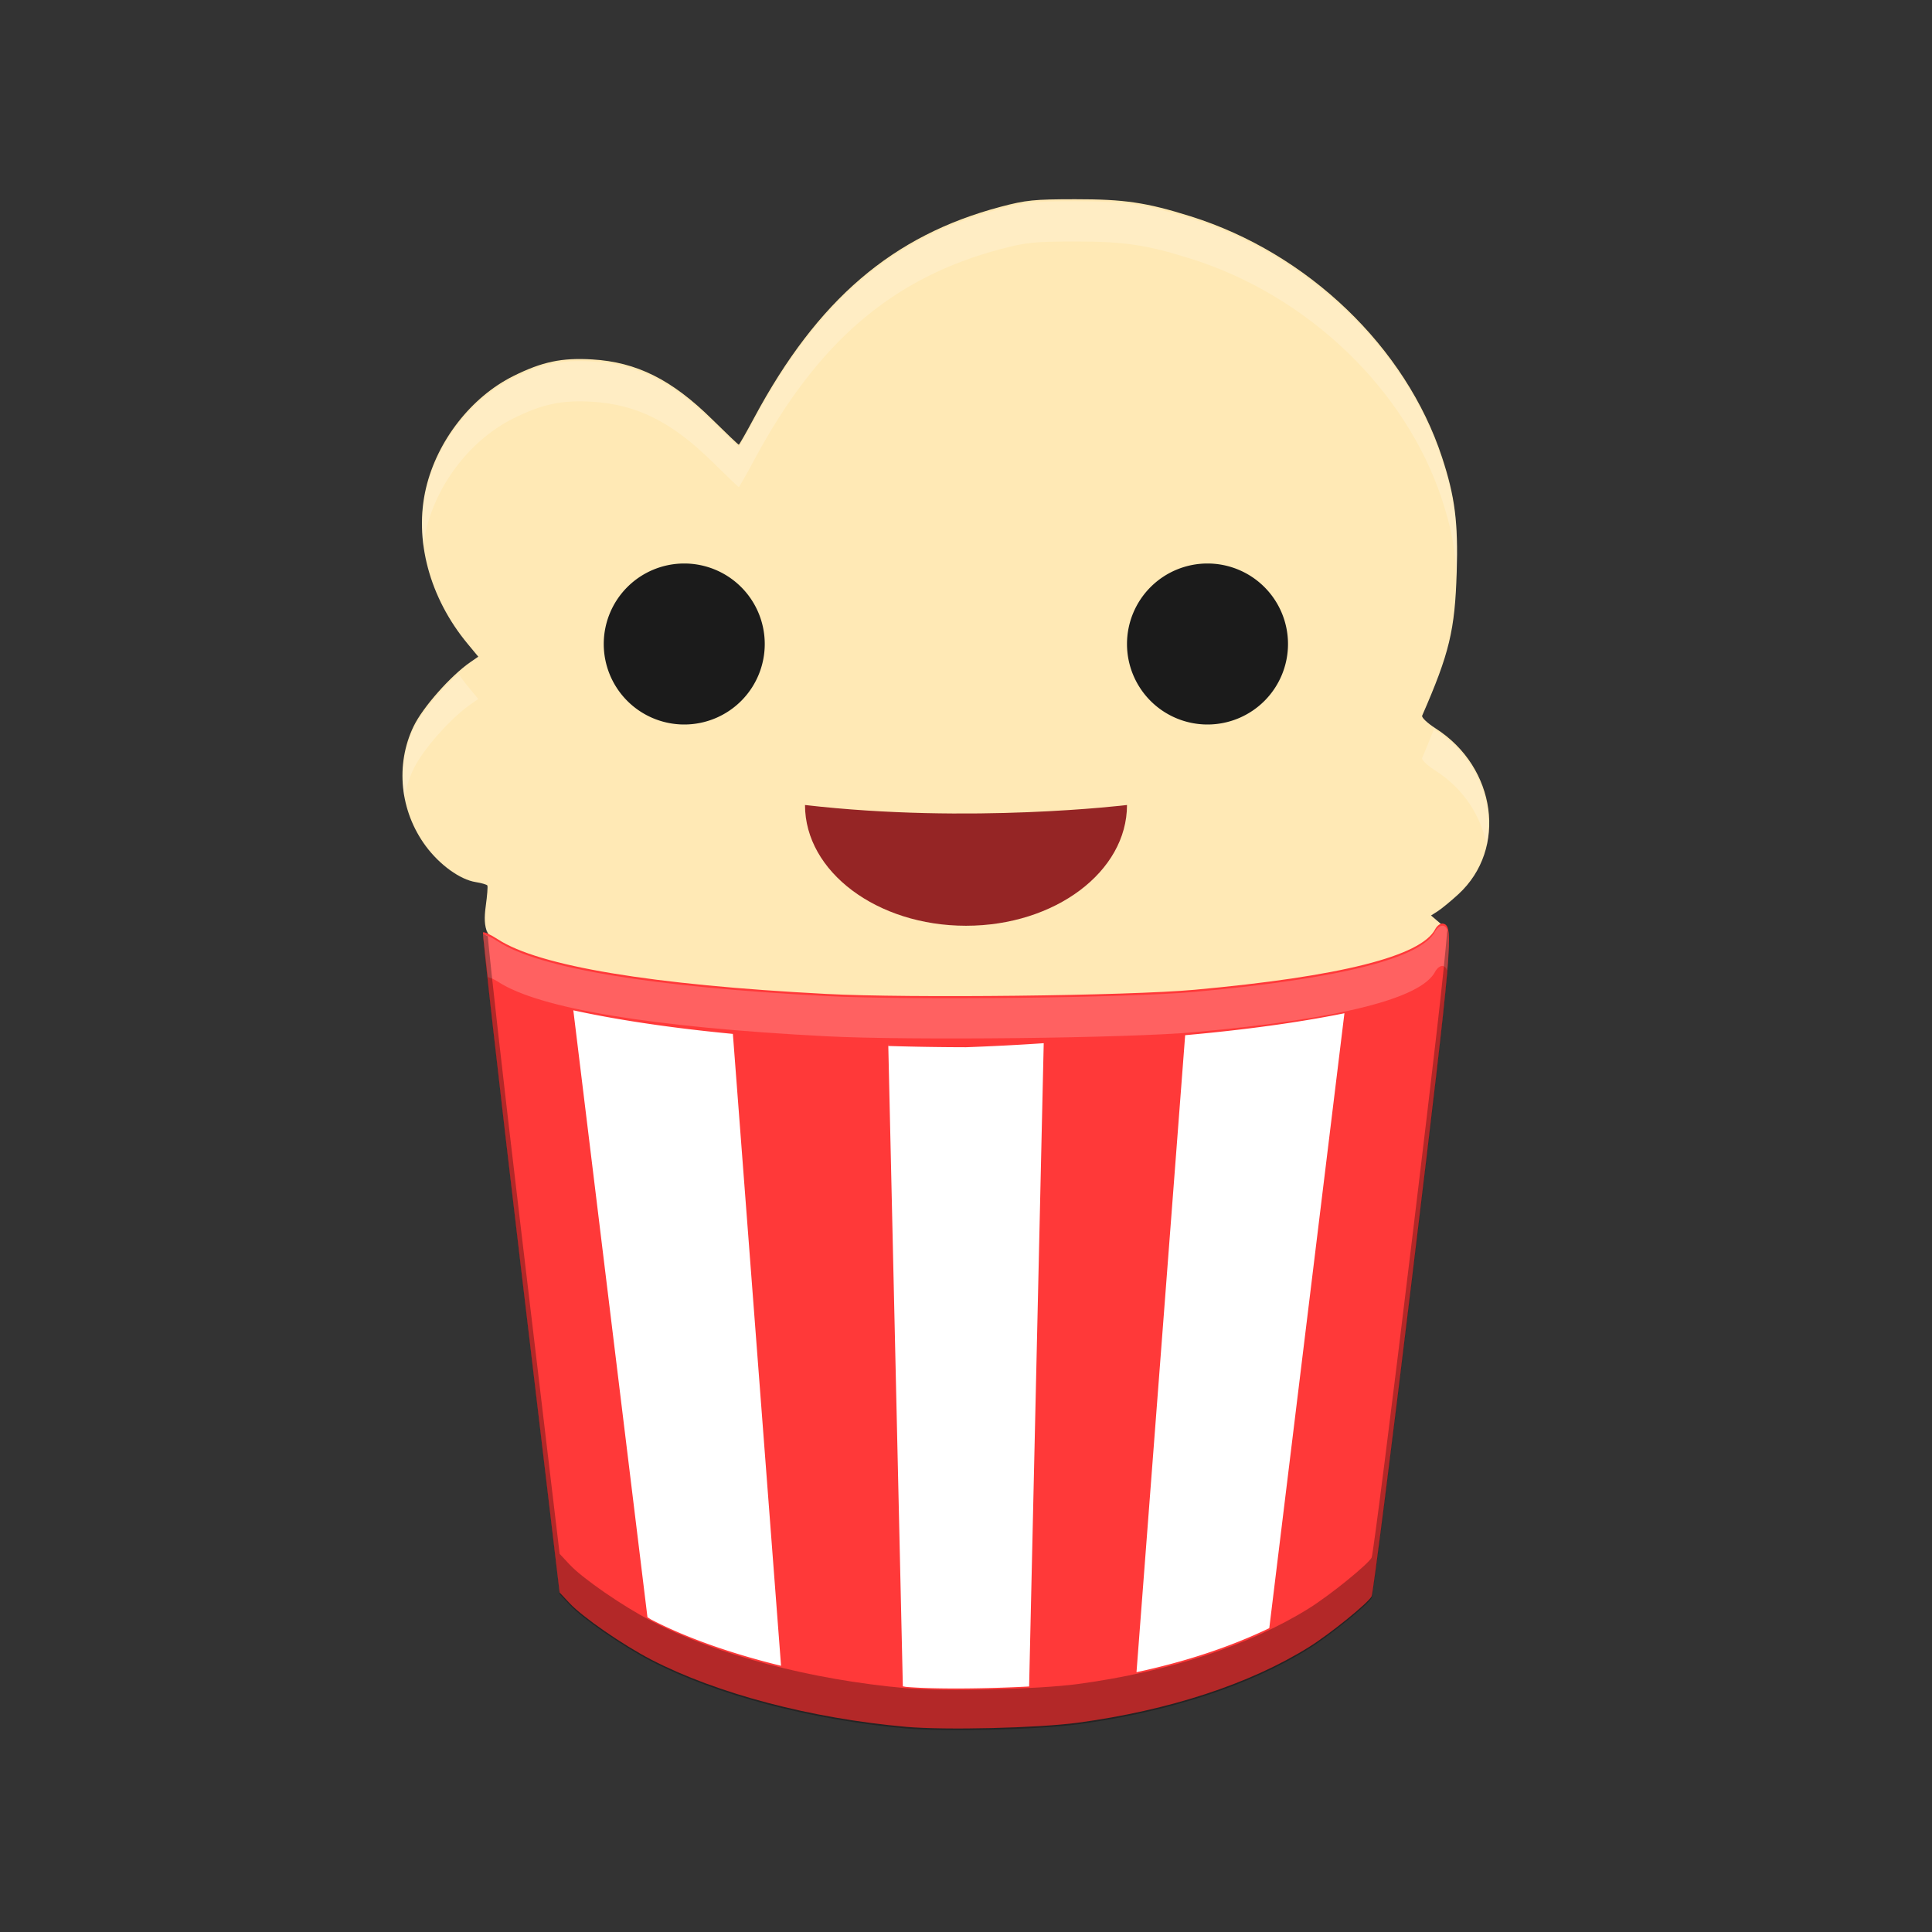 <svg height="48" viewBox="0 0 48 48" width="48" xmlns="http://www.w3.org/2000/svg"><rect x="0" y="0" width="48" height="48" fill="#333333" stroke="none"/><g transform="translate(0 -1004.4)"><path d="m26.708 1029.3c5.536-.189 8.892-.778 9.187-1.611.061-.172.045-.215-.136-.369l-.205-.175.172-.11c.094-.061.323-.249.508-.419 1.223-1.124.944-3.156-.567-4.119-.203-.13-.353-.272-.334-.316.677-1.55.814-2.121.858-3.562.038-1.247-.043-1.879-.364-2.857-.899-2.739-3.338-5.076-6.248-5.988-1.101-.345-1.646-.425-2.869-.424-1.022.001-1.219.021-1.848.187-2.687.711-4.549 2.305-6.124 5.24-.198.37-.371.672-.383.672s-.314-.287-.67-.638c-.997-.981-1.866-1.414-2.97-1.481-.756-.046-1.247.058-1.959.412-1.046.52-1.894 1.607-2.172 2.783-.302 1.279.085 2.727 1.034 3.87l.265.32-.196.135c-.488.336-1.183 1.122-1.411 1.595-.459.952-.341 2.107.303 2.977.346.467.852.832 1.239.893.146.023.276.062.29.084.014.024-.004.251-.039.506-.081.593.018.802.515 1.088 1.694.974 7.68 1.528 14.123 1.308z" fill="#ffe9b5"/><path d="m26.781 1047.2c2.265-.306 4.277-.965 5.745-1.883.519-.324 1.466-1.091 1.552-1.257.037-.071.499-3.713 1.027-8.095.993-8.241 1.021-8.565.742-8.619-.059-.011-.145.052-.191.141-.349.67-2.356 1.175-5.982 1.504-1.646.149-7.079.211-9.145.103-4.341-.226-7.137-.691-8.159-1.357-.18-.117-.347-.194-.37-.17-.023.024.395 3.723.93 8.221l.973 8.177.252.269c.324.346 1.321 1.034 2.027 1.4 1.629.843 3.965 1.459 6.331 1.669.974.086 3.272.03 4.267-.103z" fill="#ff3939"/><path d="m14.244 1029.5l1.842 15.08c.031.017.068.045.098.061.895.463 2.011.848 3.221 1.145l-1.197-15.699a13 2.5 0 0 1 -3.963-.586zm19.158.074a13 2.5 0 0 1 -3.957.545l-1.209 15.826c1.224-.262 2.337-.632 3.299-1.094l1.867-15.277zm-11.334.746l.363 15.978c.028 0 .054.01.082.012.676.06 1.981.048 3.055-.01l.363-15.982a13 2.5 0 0 1 -1.931.1 13 2.5 0 0 1 -1.932-.031z" fill="#fff"/><path d="m32 1020.4a2 2 0 0 1 -2 2 2 2 0 0 1 -2-2 2 2 0 0 1  2-2 2 2 0 0 1  2 2z" fill="#1b1b1b"/><path d="m19 1020.4a2 2 0 0 1 -2 2 2 2 0 0 1 -2-2 2 2 0 0 1  2-2 2 2 0 0 1  2 2z" fill="#1b1b1b"/><path d="m28 1024.4c0 1.657-1.791 3-4 3s-4-1.343-4-3c4.107.476 8 0 8 0z" fill="#952525"/><path d="m26.711 1009.4c-1.022.001-1.219.021-1.848.188-2.687.711-4.55 2.305-6.125 5.24-.198.37-.371.672-.383.672-.012 0-.314-.288-.67-.639-.997-.981-1.867-1.414-2.971-1.48-.756-.046-1.247.06-1.959.414-1.046.52-1.894 1.606-2.172 2.781-.106.448-.122.918-.064 1.387.017-.13.034-.26.064-.387.278-1.176 1.126-2.261 2.172-2.781.712-.354 1.203-.46 1.959-.414 1.103.067 1.974.5 2.971 1.48.356.351.658.639.67.639s.185-.302.383-.672c1.575-2.935 3.438-4.529 6.125-5.24.629-.166.826-.187 1.848-.188 1.223-.001 1.769.081 2.869.426 2.909.911 5.347 3.247 6.246 5.986.229.697.333 1.226.361 1.918.001-.023.003-.038.004-.061.038-1.247-.044-1.879-.365-2.857-.899-2.739-3.337-5.075-6.246-5.986-1.101-.345-1.646-.427-2.869-.426zm-15.318 11.744c-.44.388-.93.968-1.115 1.352-.258.536-.327 1.137-.229 1.715.044-.245.118-.486.229-.715.228-.472.923-1.258 1.41-1.594l.195-.137-.264-.318c-.081-.098-.153-.201-.227-.303zm24.232 1.373c-.089.224-.173.44-.293.715-.019.044.131.187.334.316.703.448 1.127 1.128 1.27 1.84.205-1.026-.237-2.181-1.27-2.84-.017-.011-.025-.02-.041-.031zm-23.555 4.922c.008.046.014.093.029.133 0-.027.013-.115.01-.121-.002 0-.033-.01-.039-.012z" fill="#fff" opacity=".2"/><path d="m35.848 1027.4c-.059-.011-.145.05-.191.139-.349.67-2.356 1.175-5.982 1.504-1.646.149-7.079.211-9.145.103-4.341-.226-7.136-.689-8.158-1.355-.18-.117-.348-.194-.371-.17-.003 0 .108.937.119 1.055.069.023.13.036.252.115 1.022.666 3.817 1.13 8.158 1.355 2.065.107 7.499.048 9.145-.102 3.626-.329 5.634-.834 5.982-1.504.046-.089.133-.152.191-.141.049.01.083.046.109.115.073-.939.022-1.09-.109-1.115z" fill="#fff" opacity=".2"/><path d="m35.957 1027.5c-.082 1.058-.325 3.136-.852 7.504-.528 4.382-.991 8.023-1.027 8.094-.086.166-1.034.934-1.553 1.258-1.468.918-3.479 1.577-5.744 1.883-.995.133-3.294.19-4.268.104-2.366-.21-4.701-.827-6.33-1.67-.707-.366-1.704-1.053-2.027-1.398l-.252-.27-.973-8.178c-.466-3.921-.739-6.364-.812-7.166-.033-.011-.112-.062-.119-.055-.023.024.397 3.723.932 8.221l.973 8.178.252.27c.324.346 1.321 1.033 2.027 1.398 1.629.843 3.965 1.46 6.33 1.67.974.086 3.273.03 4.268-.104 2.265-.306 4.276-.965 5.744-1.883.519-.324 1.466-1.092 1.553-1.258.037-.071.499-3.712 1.027-8.094.818-6.783.975-8.184.852-8.504z" opacity=".3"/></g></svg>